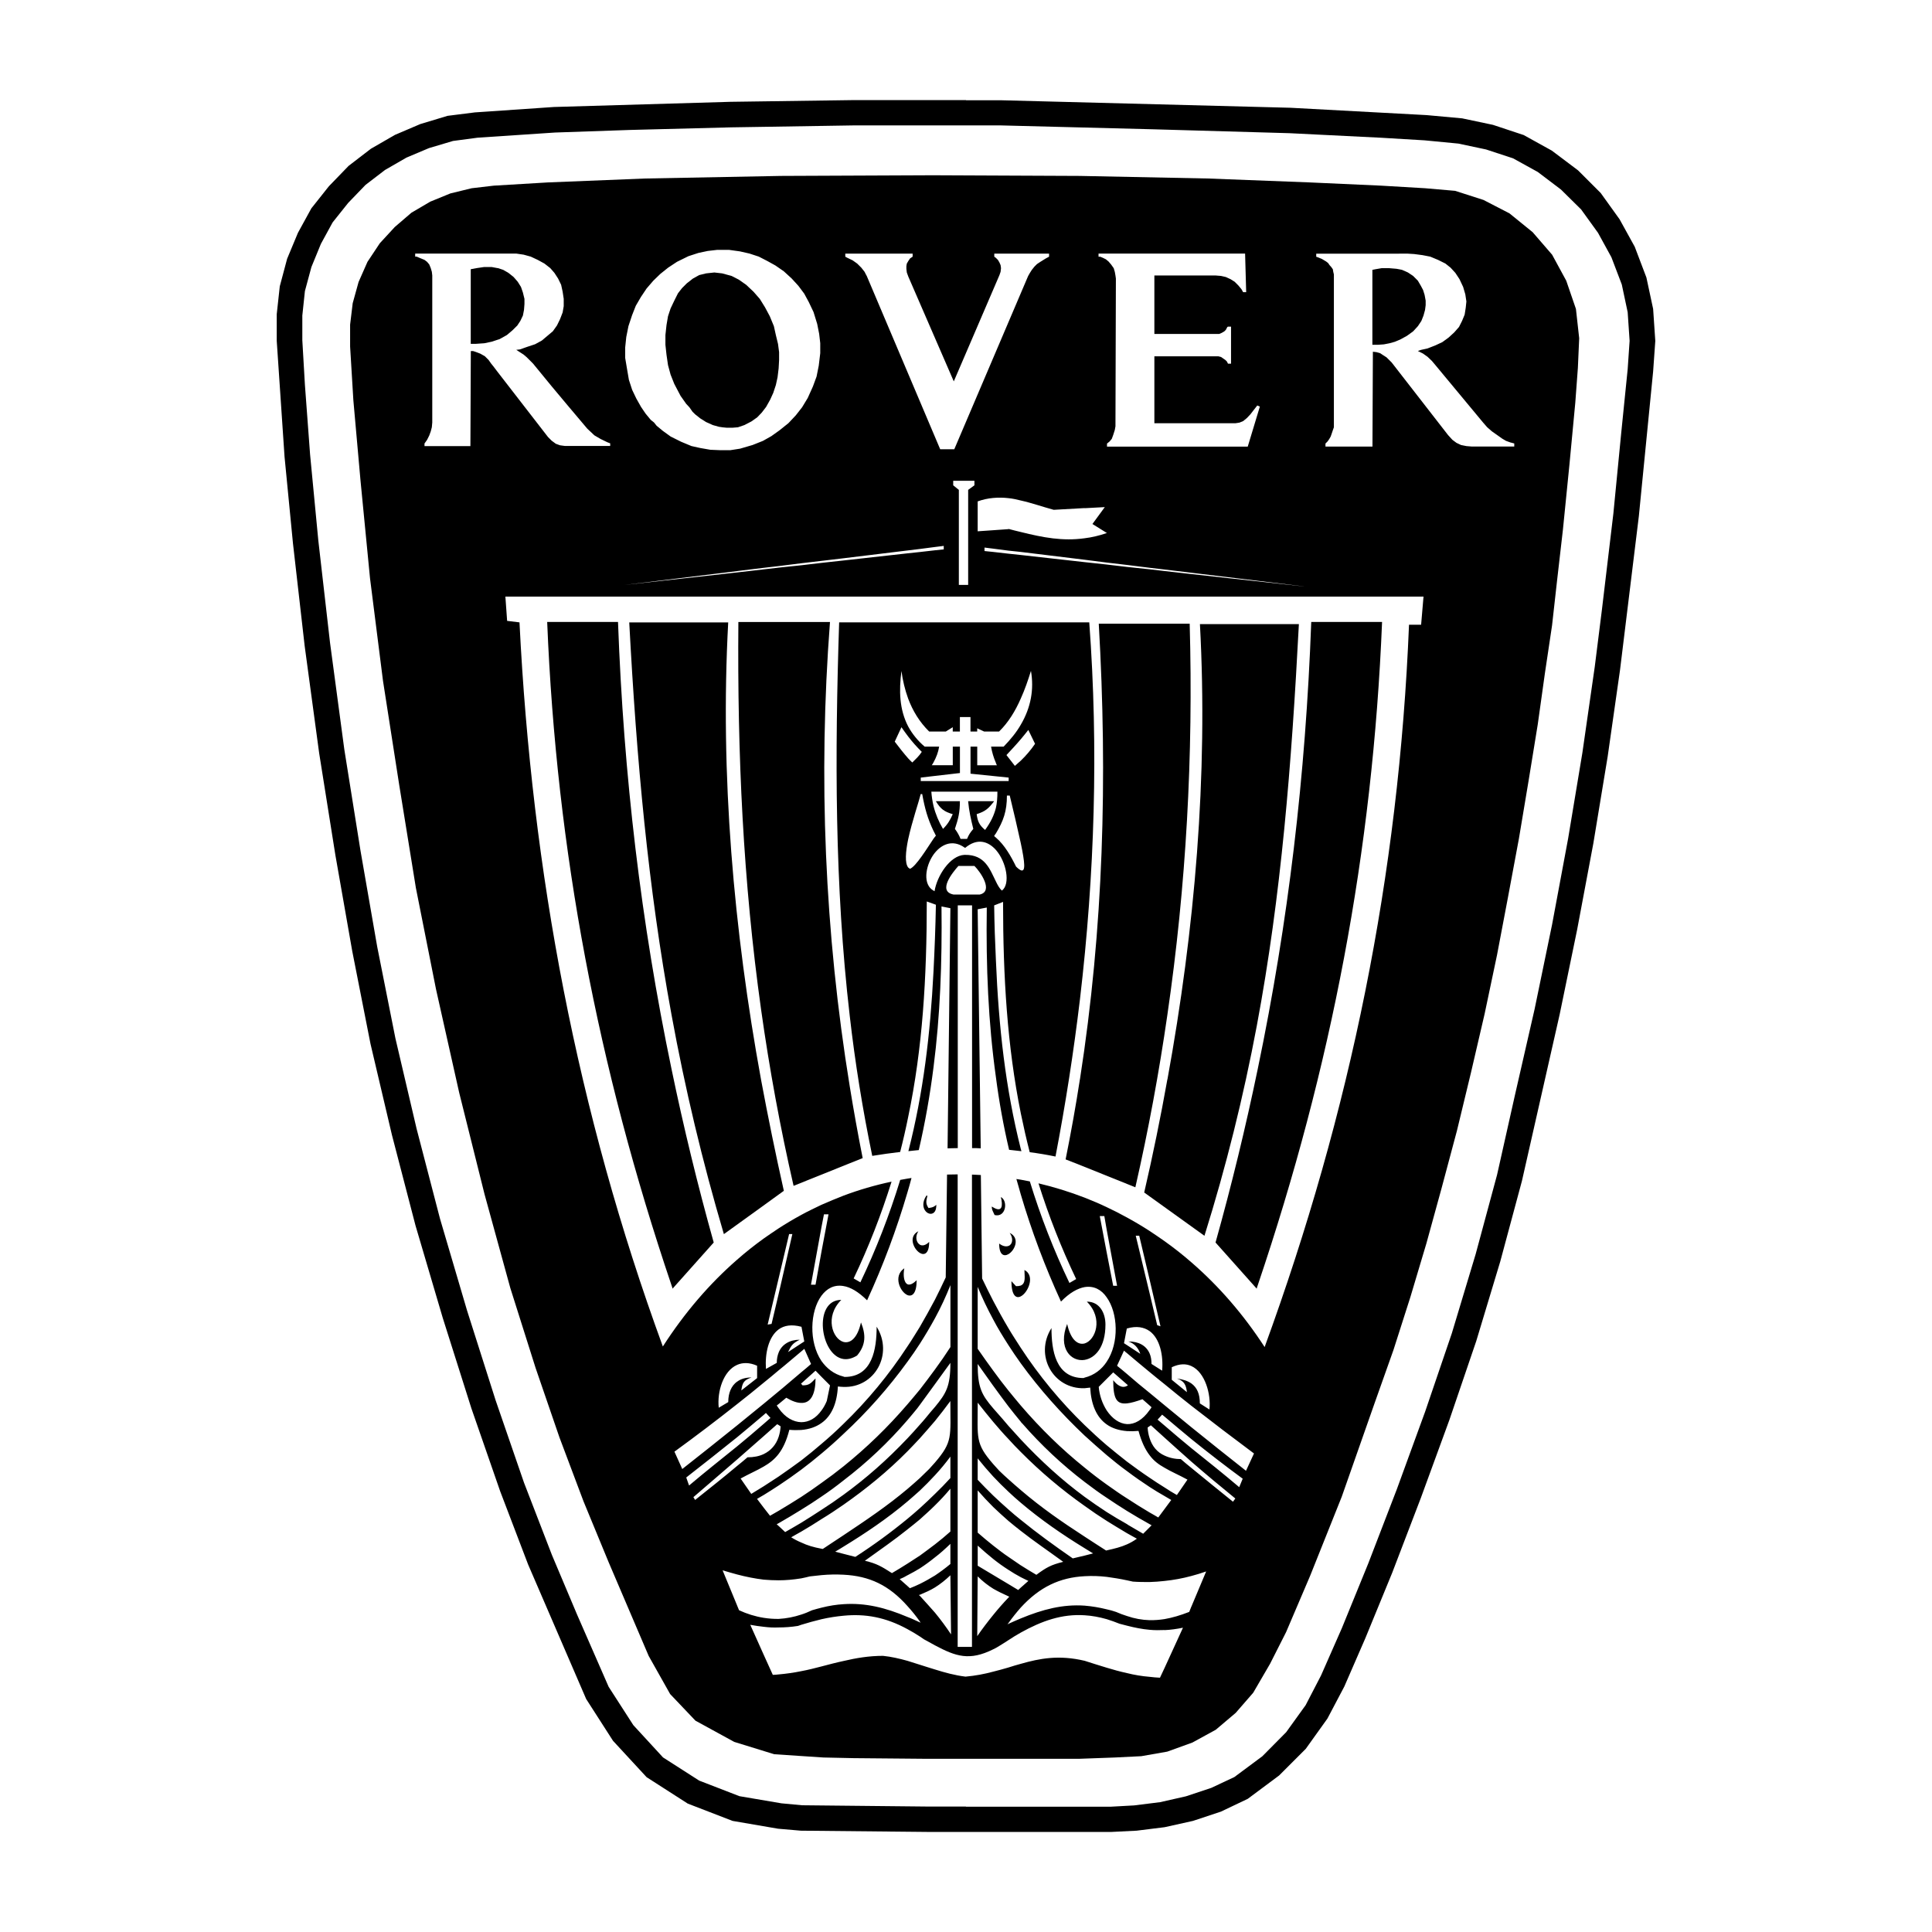 <?xml version="1.0" encoding="UTF-8"?>
<svg id="Layer_1" data-name="Layer 1" xmlns="http://www.w3.org/2000/svg" width="500" height="500" viewBox="0 0 500 500">
  <rect width="500" height="500" fill="none"/>
  <g>
    <path d="m249.99,25.9h-28.75l-32.22.45-45.67,1.34-20.46,1.4-7.06.89-7.06,2.13-6.56,2.8-6.22,3.59-5.77,4.43-5.1,5.27-4.54,5.72-3.47,6.33-2.8,6.72-1.9,7.12-.79,7.23v6.89l2.02,29.98,2.18,22.42,3.03,26.56,3.75,27.74,4.2,26.4,4.37,24.88,4.71,23.93,5.55,23.59,6.11,23.48,7.06,23.93,7.4,23.37,7.45,21.46,7.23,18.95,15.02,34.8,6.95,10.82,8.69,9.41,10.65,6.84,11.6,4.48,11.77,2.02,5.88.51,33.46.33h46.85l6.61-.33,7.23-.9,7.34-1.63,7.24-2.4,6.95-3.31,8.12-6.05,6.89-6.89,5.61-7.84,4.37-8.29,5.44-12.5,6.95-16.93,7.4-19.33,7.4-20.23,6.95-20.4,6.22-20.62,5.61-20.85,9.75-43.03,4.53-21.97,4.2-22.36,3.7-22.42,3.2-22.42,4.87-39.79,3.7-37.49.56-7.9-.56-8.29-1.74-8.12-3.02-7.96-3.93-7.12-4.87-6.78-5.88-5.88-6.78-5.1-7.28-4.03-7.96-2.64-7.96-1.68-9.19-.84-35.2-1.9-75.16-1.95h-8.85Zm0,441.64h-9.25l-33.17-.34-5.33-.5-10.87-1.85-10.42-4.03-9.36-6-7.68-8.35-6.39-9.92-8.18-18.71-6.5-15.41-7.23-18.72-7.34-21.3-7.4-23.26-7-23.76-6.05-23.25-5.49-23.43-4.71-23.7-4.31-24.77-4.2-26.28-3.7-27.63-3.03-26.45-2.13-22.25-1.34-18.04-.67-11.54v-6.39l.67-6.33,1.68-6.22,2.46-6,3.03-5.55,4.03-5.05,4.48-4.65,5.05-3.87,5.55-3.2,5.83-2.46,6.22-1.85,6.33-.84,20.06-1.34,19.45-.67,26.12-.67,32.11-.51h37.43l39.67,1.01,35.3,1.01,23.76,1.18,11.21.67,8.74.84,7.17,1.52,7,2.3,6.39,3.53,5.99,4.54,5.22,5.15,4.37,6.05,3.47,6.33,2.69,7.06,1.52,7.17.5,7.4-.5,7.34-1.68,16.59-2.02,20.74-2.97,24.94-1.85,14.74-3.2,22.25-3.7,22.25-4.15,22.25-4.53,21.91-5.05,22.08-4.65,20.74-5.55,20.56-6.16,20.46-6.89,20.23-7.34,20.12-7.4,19.22-6.84,16.76-5.38,12.22-3.98,7.68-5.05,7.01-6.16,6.22-7.24,5.38-5.99,2.81-6.56,2.18-6.67,1.51-6.72.84-6.16.34h-37.38,0Z" fill-rule="evenodd"/>
    <path d="m259.02,309.79c.55,2.19.39,4.09-1.96,2.69h0c-.11-.05-.22-.17-.39-.22,0,.62.17,1.01.39,1.46.12.24.24.48.34.73,2.97.73,3.53-3.7,1.62-4.65Z"/>
    <path d="m261.76,331.58c0,3.75,1.23,4.54,2.41,3.92h0c1.91-.95,3.81-5.37.95-6.83,0,1.62.45,3.42-.95,4.03-.4.12-.81.18-1.23.16l-1.18-1.29Z"/>
    <path d="m241.98,312.08c-.5.39-1.01.45-1.68.56-.79-1.18-.62-1.8-.28-3.2h-.28c-2.3,3.47,1.07,5.94,2.24,4.03.23-.39.34-.96.34-1.68-.1.11-.21.2-.34.28h0Z"/>
    <polygon points="134.66 83.06 135.33 81.66 135.61 80.2 135.73 78.69 135.73 77.35 135.33 75.72 134.83 74.26 133.99 72.92 132.92 71.69 131.58 70.62 130.23 69.84 128.89 69.39 128.78 69.39 127.27 69.11 125.25 69.11 123.34 69.39 121.83 69.67 121.83 88.99 123.06 88.99 125.36 88.83 127.26 88.43 128.77 87.93 129.28 87.77 131.19 86.7 132.64 85.47 133.88 84.24 134.66 83.06"/>
    <path d="m238.06,322.12h0c-.95-.56-1.29-2.13-.39-3.47-2.69,1.34-1.23,4.65.39,5.61,1.12.68,2.41.23,2.41-2.86-.95.95-1.8,1.07-2.41.73Z"/>
    <path d="m218.28,347.29c-2.8-.79-4.93-6.5-.56-10.88-7.34,0-5.49,14.41.56,15.3,1.07.16,2.24-.11,3.53-.9,2.3-2.75,2.3-5.38,1.01-8.57-.95,4.26-2.86,5.49-4.54,5.05Z"/>
    <path d="m280.71,351.93c2.69-.45,5.38-3.25,5.38-9.13,0-3.03-1.52-5.94-4.82-5.94,4.37,4.37,2.24,9.98-.56,10.82h0c-1.68.45-3.59-.79-4.53-5.04-2.47,6.27,1,9.86,4.53,9.3Z"/>
    <path d="m234.87,332.37h0c-.95-.45-1.18-2.3-.84-4.14-2.97,2.02-1.07,6.16.84,6.95,1.18.45,2.36-.4,2.36-3.87-1.01,1.01-1.8,1.29-2.36,1.07Z"/>
    <path d="m261.32,319.09c1.01,1.45.73,2.97-.33,3.36h0c-.62.22-1.46.11-2.41-.62,0,2.97,1.23,3.42,2.41,2.74,1.62-.95,3.08-4.14.33-5.49Z"/>
    <polygon points="172.88 94.49 173.55 96.96 174.51 99.37 176.13 102.45 177.59 104.52 178.43 105.42 178.82 105.98 179.21 106.54 179.88 107.21 181.23 108.28 182.74 109.23 184.48 110.01 186.1 110.46 186.89 110.57 186.89 110.58 188.01 110.69 189.64 110.69 190.98 110.58 192.61 110.02 194.46 109.07 195.97 108 197.15 106.77 198.27 105.31 199.33 103.41 200.12 101.67 200.79 99.65 201.23 97.64 201.51 95.34 201.63 93.16 201.63 91.14 201.35 89.01 200.79 86.71 200.28 84.41 199.22 81.84 197.99 79.54 196.64 77.36 195.02 75.51 193.11 73.71 191.2 72.37 189.35 71.42 186.89 70.75 184.87 70.52 182.74 70.75 180.95 71.19 179.33 72.09 177.75 73.32 176.52 74.55 175.46 75.9 174.51 77.8 173.55 79.82 172.88 81.84 172.49 84.13 172.21 86.71 172.21 89.23 172.49 91.81 172.88 94.49"/>
    <polygon points="368.4 81.67 368.8 80.21 368.96 78.98 368.96 77.8 368.68 76.29 368.29 75.05 367.73 73.99 366.94 72.64 365.71 71.41 364.36 70.51 362.85 69.84 362.06 69.68 361.39 69.56 359.48 69.4 357.58 69.4 355.95 69.68 355.17 69.84 355.17 89.23 356.62 89.23 358.14 89.12 359.59 88.84 360.99 88.45 362.06 87.99 362.07 88 362.35 87.88 364.09 86.93 365.72 85.75 366.95 84.41 367.85 83.06 368.4 81.67"/>
    <path d="m407.86,79.98l-2.52-7.34-3.65-6.72-5.04-5.83-6-4.87-6.72-3.47-7.34-2.36-7.74-.67-11.38-.67-18.55-.84-26.28-1.01-33.17-.67-38.05-.17-39.34.17-35.14.67-25.1,1.01-14.07.84-5.72.67-5.49,1.34-5.21,2.13-4.87,2.86-4.31,3.7-3.87,4.2-3.2,4.82-2.3,5.21-1.52,5.49-.67,5.55v5.66l.84,13.9,1.85,20.79,2.46,25.27,3.36,26.56,4.2,26.96,4.31,26.62,5.21,26.23,6,26.78,6.56,26.28,6.67,24.27,6.56,20.74,6.16,17.93,6.22,16.53,6.5,15.75,10.37,24.27,5.55,9.86,6.55,6.89,10.03,5.49,10.37,3.2,12.72.84,7.85.17,17.93.16h0s40.57,0,40.57,0l9.08-.33,6.84-.34,6.72-1.18,6.5-2.35,6.05-3.31,5.16-4.37,4.53-5.21,4.37-7.51,4.14-8.18,6.22-14.57,8.18-20.46,8.52-24.27,4.87-13.73,4.37-13.67,4.15-13.9,3.87-14.07,4.03-15.08,3.64-15.07,3.53-15.19,3.2-15.19,2.86-15.07,2.81-15.07,2.52-15.08,2.36-14.51,1.85-13.23,1.85-12.38,1.29-11.54,1.52-13.23,1.68-16.76,1.52-16.08.67-9.02.34-7.68-.84-7.57Zm-123.57-14.35h37.94l.28,9.98h-.79l-.45-.79-.79-.95-.95-.95-1.07-.67-1.23-.56-1.23-.28-1.34-.11h-15.91v15.13h16.76l.67-.28.67-.39.39-.39.39-.73.17-.11h.79v9.59h-.79l-.28-.56-.39-.39-.56-.39-.56-.39-.67-.17h-16.59v17.32h20.96l1.07-.17.95-.39.96-.79.9-.95.95-1.23.84-1.07.67.28-3.14,10.37h-36.42v-.79h0s.68-.56.68-.56l.56-.67.39-1.07.39-1.23.17-.95v-.79l.11-37.43-.11-.79-.17-.95-.28-.95-.67-.95-.68-.79-.67-.56-.79-.39-.67-.28h-.45v-.79Zm53.18,86.14l-29.14-3.2-6.96-.79-3.87-.45-5.83-.61-5.27-.62-5.71-.62-16.53-1.85-3.2-.34-3.93-.45-2.24-.23v-.9l2.24.28,3.93.51,3.2.34,16.53,2.02,5.71.73,5.27.62,5.83.73,3.87.45,6.96.84h0s29.14,3.53,29.14,3.53Zm-56.76-20.25l5.21-.28-3.2,4.37,3.69,2.3h0l.11.05h-.11c-1.96.67-3.87,1.12-5.71,1.34-5.66.79-10.7-.17-16.53-1.62-1.01-.23-2.07-.51-3.14-.79l-.05.05-3.93.28-4.03.28v-7.74c1.3-.47,2.66-.77,4.03-.89,1.31-.12,2.62-.1,3.93.05,1.07.11,2.12.33,3.2.61,2.8.62,5.61,1.62,8.52,2.41l8.02-.45Zm-61.94-65.88h17.42v.79l-.67.45-.45.67-.39.67-.11.67v.67l.11.95.39,1.07,11.77,27.12,11.82-27.51.29-.84.11-.95-.11-.79-.29-.67-.39-.67-.56-.56-.39-.28v-.79h14.18v.79l-.84.45-1.45.9-.84.56-.67.67-.67.84-.5.79-.45.79-19.11,44.83h-3.65l-19-44.83-.28-.51-.28-.56-.84-1.07-1.07-1.07-1.18-.84-1.4-.67-.51-.28v-.79Zm27.92,59.96v-1.18h5.49v1.18l-1.62,1.18v24.6h-2.41v-24.6l-1.46-1.18Zm-84.89-35.7l.28-2.69.56-2.8.95-2.86.95-2.41,1.34-2.3,1.46-2.18,1.74-2.02,1.8-1.74,2.02-1.62,2.3-1.52,2.97-1.46,2.58-.84,2.41-.51,2.41-.28h1.34s1.79,0,1.79,0l2.8.39,2.46.56,2.41.79,2.18,1.12,2.13,1.18,2.18,1.51,2.02,1.85,1.74,1.9,1.51,2.02,1.18,2.18,1.23,2.58.95,3.08.51,2.58.28,2.41v2.58l-.39,3.25-.56,2.8-.95,2.58-1.34,2.97-1.46,2.41-1.62,2.07-1.9,2.02-2.3,1.85-2.13,1.52-2.18,1.23-2.69,1.07-3.25.95-2.52.39h-2.58l-2.58-.11-2.58-.45-2.3-.51-2.69-1.12-2.69-1.34-2.02-1.46-1.62-1.34-.67-.84-.84-.67-1.34-1.62-1.18-1.74-1.23-2.18-1.07-2.24-.84-2.58-.51-2.97-.45-2.69v-2.75Zm28.98,57.89l6.89-.84,3.87-.45,5.83-.73,5.27-.62,5.66-.67,16.58-2.02,3.2-.39,3.92-.51,2.24-.28v.9l-2.24.23-3.92.45-3.2.34-16.58,1.85-5.66.62-5.27.62-5.83.61-3.87.45-6.89.79-29.2,3.25,29.2-3.59Zm-63.22-53.13l-.45-.56-.67-.95-.95-.95-1.18-.67-1.34-.51-.56-.17h-.56l-.11,24.6h-11.88v-.67l.67-.95.56-1.12.39-1.07.28-1.07.11-1.23v-38.05l-.11-.95-.28-.95-.39-.95-.56-.67-.67-.51-.95-.39-1.07-.45h-.39v-.79h21.36s4.81,0,4.81,0l1.9.28,1.85.51,1.79.84,1.74.95,1.51,1.18,1.07,1.23.95,1.46.79,1.62.39,1.79.28,1.85v1.9l-.28,1.62-.67,1.74-.79,1.62-1.07,1.51-1.4,1.18-1.46,1.23-1.74.95-2.02.67-1.9.67-.95.11,1.9,1.23.79.67.84.84.79.79,4.87,5.94,4.31,5.15,4.87,5.77,1.85,1.74,1.62.95,1.74.84.73.28v.67h-11.77l-1.23-.17-1.07-.39-1.07-.79-.95-.95-13.06-16.87-1.23-1.62Zm46.97,281.04c5.5-4,10.92-8.11,16.25-12.33,2.3-1.79,4.59-3.65,6.89-5.55,1.29-1.07,2.58-2.07,3.87-3.2,1.96-1.57,3.87-3.25,5.83-4.87h0c.23-.22.51-.44.79-.67l1.74,3.92c-.84.73-1.68,1.46-2.52,2.13-3.2,2.75-6.43,5.46-9.69,8.12-2.3,1.86-4.59,3.75-6.89,5.61-4.72,3.8-9.47,7.58-14.23,11.32l-2.02-4.48Zm16.25-18.15h-.01c-1.52,1.11-2.3,2.96-2.3,5.31l-2.46,1.46c-.45-4.21,1.18-9.53,4.77-11.1,1.4-.61,3.14-.67,5.16.23v3.2l-4.09,3.2c.28-2.02.67-2.69,2.64-3.36-1.57,0-2.8.39-3.7,1.07Zm10.76-13.52c1.4-1.01,3.3-1.34,5.83-.67h0s.05,0,.05,0l.73,3.81-.79.51-3.42,2.24c.84-1.74,1.23-2.3,3.03-3.2-2.64,0-4.59,1.23-5.43,3.25-.35.87-.52,1.81-.51,2.74l-2.8,1.57c-.28-3.92.62-8.29,3.31-10.25Zm-2.87-1.23l2.86-12.05h0s2.69-11.37,2.69-11.37h.84l-3.53,15.41-1.85,7.84-1.01.17Zm14.57-28.53h1.18l-1.79,9.47-1.57,8.74h-1.18l2.74-15.02h0s.62-3.19.62-3.19Zm1.57,44.27l-.84,4.03c-.39.95-.84,1.74-1.34,2.41-1.46,2.07-3.3,3.08-5.27,3.08-2.02-.05-4.15-1.18-5.83-3.59-.18-.24-.35-.48-.51-.73l.51-.39,1.96-1.62c1.51.9,2.8,1.34,3.87,1.34,2.58.11,3.7-2.46,3.7-6.33-1.23,1.23-1.57,1.79-3.36,1.79l-.34-.39-.11-.05.11-.05,3.7-3.31,1.57,1.62h0s2.18,2.19,2.18,2.19Zm-37.21,23.83c4.43-3.47,8.8-6.89,13.17-10.42,2.3-1.91,4.6-3.81,6.89-5.78h0c.17-.16.39-.33.56-.5l1.18,1.29c-.56.5-1.18,1.01-1.74,1.52-2.3,2.02-4.59,3.92-6.89,5.83-4.15,3.36-8.35,6.67-12.44,10.14l-.73-2.07Zm2.3,5.82l-.45-.73c3.79-3.24,7.56-6.49,11.32-9.75l6.89-6.05c1.18-1.07,2.36-2.07,3.47-3.08l.39.22h0l.5.34c-.05.91-.22,1.82-.5,2.69-.67,2.07-2.02,3.59-3.87,4.48-1.18.56-2.58.84-4.2.84-.9.79-1.8,1.52-2.69,2.24-3.59,3.03-7.23,5.89-10.87,8.8Zm10.86,27.3h0s-3.75-9.09-3.75-9.09c1.29.39,2.52.73,3.75,1.07,2.36.62,4.65,1.07,6.89,1.34,1.29.11,2.58.17,3.87.17,1.85,0,3.75-.17,5.83-.5.73-.17,1.46-.29,2.24-.51,1.07-.11,2.07-.23,3.03-.33,1.88-.17,3.78-.21,5.66-.11,6.72.34,11.76,2.69,16.58,8.13,1.07,1.18,2.13,2.46,3.2,3.98.05.11.11.23.23.29-.11,0-.17-.06-.23-.06-1.12-.5-2.13-1.01-3.2-1.4-5.71-2.41-10.87-3.7-16.58-3.31-1.79.11-3.64.39-5.66.9-.79.17-1.62.45-2.46.67-.95.45-1.9.84-2.8,1.12-1.88.63-3.85,1.01-5.83,1.12-1.3.02-2.59-.08-3.87-.28-2.21-.35-4.36-1.02-6.39-1.96l-.51-1.23Zm55.2-38.52v5.55c-1.34,1.46-2.64,2.81-3.98,4.09-1.29,1.29-2.64,2.52-3.92,3.7-1.07.96-2.13,1.86-3.2,2.75-4.3,3.54-8.82,6.84-13.5,9.86l-3.08-.79-2.13-.56c.73-.45,1.46-.84,2.13-1.29,5.77-3.53,11.43-7.34,16.58-11.71,1.07-.9,2.13-1.86,3.2-2.81,1.35-1.28,2.66-2.61,3.92-3.98h0c1.41-1.52,2.74-3.13,3.98-4.81Zm-11.1,18.83c1.07-.84,2.13-1.68,3.2-2.58,1.29-1.18,2.63-2.35,3.92-3.64h0c1.4-1.37,2.72-2.8,3.98-4.31v11.09c-1.29,1.15-2.61,2.26-3.98,3.31-1.29,1.01-2.64,1.96-3.92,2.92-1.07.67-2.13,1.4-3.2,2.07-1.29.84-2.64,1.63-4.03,2.46-2.64-1.68-3.87-2.46-7-3.2,3.98-2.86,7.62-5.38,11.04-8.12Zm0,11.88c1.12-.56,2.18-1.18,3.2-1.79,1.36-.88,2.66-1.84,3.92-2.86h0c1.34-1.01,2.64-2.19,3.98-3.48v5.21c-1.34,1.12-2.64,2.07-3.98,2.97-1.29.79-2.58,1.52-3.92,2.18-.84.39-1.68.79-2.58,1.12l-.62-.56-2.02-1.79c.73-.29,1.4-.62,2.02-1.01Zm3.2,5.05c1.46-.62,2.74-1.18,3.92-1.91,1.43-.9,2.76-1.96,3.98-3.14l.17,15.3c-1.29-1.94-2.67-3.81-4.15-5.61-1.29-1.45-2.58-2.92-3.92-4.37-.1-.04-.18-.12-.23-.23.05,0,.11-.05.23-.05Zm3.92-34.24c-.45.51-.95,1.07-1.51,1.68-.84.84-1.62,1.57-2.41,2.35-1.07.96-2.13,1.91-3.2,2.81-5.32,4.48-10.76,8.12-16.58,12-1.74,1.18-3.53,2.3-5.33,3.53-.11,0-.23,0-.34-.05-2.07-.39-3.64-.84-5.27-1.62-.9-.37-1.76-.82-2.58-1.34.9-.5,1.74-1.01,2.58-1.46,1.79-1.04,3.54-2.12,5.27-3.25,1.93-1.17,3.81-2.41,5.66-3.7,6-4.2,11.48-8.68,16.58-13.84,1.07-1.12,2.13-2.18,3.2-3.36,1.29-1.46,2.63-2.97,3.92-4.49h0c1.37-1.69,2.7-3.41,3.98-5.16,0,9.3.67,10.48-3.98,15.91Zm3.98-25.77c0,6.11-1.12,7.9-3.98,11.38-.73.84-1.51,1.74-2.41,2.86-.5.62-1.01,1.18-1.51,1.74-1.07,1.23-2.13,2.4-3.2,3.53-5.32,5.61-10.65,10.31-16.58,14.63-1.85,1.35-3.73,2.64-5.66,3.87-1.68,1.12-3.48,2.24-5.27,3.36-1.34.79-2.75,1.62-4.15,2.41l-1.68-1.57-.51-.45c.17-.11.34-.17.51-.28,1.96-1.12,3.91-2.29,5.83-3.48,1.79-1.09,3.54-2.23,5.27-3.42,1.94-1.3,3.83-2.69,5.66-4.15,6.06-4.62,11.62-9.86,16.58-15.64.84-.95,1.68-2.02,2.52-3.02l.67-.9,3.92-5.38h0s3.98-5.49,3.98-5.49Zm0-4.09c-1.27,1.96-2.59,3.89-3.98,5.77-1.29,1.79-2.64,3.53-3.92,5.21-1.07,1.29-2.13,2.58-3.2,3.81-5.1,5.94-10.53,11.21-16.58,16.08-1.84,1.48-3.73,2.9-5.66,4.26-1.72,1.26-3.48,2.47-5.27,3.64-1.9,1.23-3.87,2.41-5.83,3.59-.73.45-1.51.84-2.24,1.29l-1.62-2.07-1.74-2.3c.56-.34,1.18-.67,1.74-1.01,1.3-.8,2.59-1.62,3.87-2.46,1.98-1.31,3.93-2.67,5.83-4.09,1.8-1.35,3.55-2.75,5.27-4.2,1.94-1.62,3.83-3.3,5.66-5.05,6.13-5.68,11.68-11.95,16.58-18.71,1.12-1.52,2.18-3.08,3.2-4.65,1.38-2.16,2.69-4.37,3.92-6.62h0c1.5-2.76,2.82-5.61,3.98-8.53v16.03Zm55.42,83.04l-1.18,2.52c-.9-.04-1.8-.12-2.69-.23-1.96-.16-3.91-.48-5.83-.96-1.78-.39-3.53-.86-5.27-1.4-1.79-.56-3.7-1.12-5.71-1.79-6.67-1.57-11.6-.62-16.53.79-1.07.28-2.12.61-3.2.95-1.3.39-2.61.74-3.93,1.07-2.24.61-4.59,1.06-7.17,1.29-2.75-.33-5.38-1.06-7.9-1.85-1.34-.39-2.64-.84-3.92-1.23l-3.2-1.01c-2.02-.56-4.15-1.07-6.33-1.29-3.59,0-6.95.56-10.25,1.34-1.85.39-3.75.9-5.66,1.4-1.74.45-3.47.9-5.27,1.23-1.9.39-3.87.67-5.83.84-.51.05-1.01.11-1.51.11l-2.36-5.21-3.47-7.74c1.23.23,2.36.39,3.47.51,1.34.17,2.58.23,3.87.17,1.57,0,3.2-.11,4.99-.39.28-.11.56-.17.84-.29,1.74-.54,3.5-1.02,5.27-1.45,1.96-.45,3.87-.73,5.66-.9,5.71-.56,10.93.39,16.58,3.47,1.07.56,2.07,1.18,3.2,1.9.34.23.73.5,1.07.73,1.01.56,1.96,1.07,2.86,1.57,5.38,2.86,8.91,4.09,15.07,1.01.5-.23,1.01-.51,1.52-.84.84-.5,1.62-1.01,2.41-1.52,1.07-.73,2.12-1.34,3.2-1.96,5.43-3.02,10.65-4.87,16.53-4.48,1.85.11,3.75.45,5.71,1.01,1.07.33,2.18.73,3.31,1.18.67.17,1.29.34,1.96.51,1.96.5,3.93.9,5.83,1.06,1.29.12,2.51.12,3.86.06v.02c1.52-.06,3.14-.29,4.77-.62l-4.77,10.42Zm1.74-43.48l-1.74,2.35-1.62,2.18c-.79-.45-1.52-.9-2.24-1.29-1.97-1.17-3.92-2.38-5.83-3.64-1.79-1.12-3.53-2.36-5.27-3.59-1.95-1.39-3.86-2.85-5.71-4.37-6-4.82-11.43-10.14-16.53-16.08-1.07-1.23-2.12-2.58-3.2-3.87-1.35-1.68-2.66-3.4-3.93-5.15-1.34-1.85-2.69-3.7-4.03-5.66v-16.03c1.19,2.89,2.54,5.71,4.03,8.46,1.18,2.24,2.52,4.43,3.93,6.62,1.01,1.57,2.07,3.14,3.2,4.71,4.83,6.66,10.48,13,16.53,18.71,1.88,1.72,3.78,3.39,5.71,5.05,1.74,1.45,3.47,2.86,5.27,4.15,1.91,1.45,3.87,2.8,5.83,4.09,1.29.84,2.58,1.62,3.87,2.35h0c.56.35,1.12.68,1.74,1.02Zm-46.06-29.53c1.29,1.79,2.58,3.53,3.93,5.32,1.05,1.34,2.11,2.67,3.2,3.98.1.18.23.33.39.45,4.86,5.57,10.26,10.64,16.14,15.13,1.85,1.4,3.75,2.81,5.71,4.09,1.74,1.18,3.47,2.3,5.27,3.42,1.91,1.17,3.81,2.29,5.83,3.41h0c.17.11.34.17.5.29l-.5.5-1.68,1.68-3.93-2.3c-.05-.06-.17-.11-.23-.17-1.78-1-3.54-2.04-5.27-3.14-1.94-1.26-3.84-2.57-5.71-3.93-6-4.43-11.32-9.3-16.53-14.85l-3.2-3.53c-.51-.62-1.01-1.18-1.52-1.79-.95-1.07-1.74-1.96-2.41-2.74-2.97-3.47-4.03-5.33-4.03-11.49,1.34,1.91,2.69,3.81,4.03,5.66Zm-4.03,4.35c1.34,1.74,2.69,3.36,4.03,4.99,1.29,1.51,2.58,3.02,3.93,4.42,1.07,1.18,2.12,2.3,3.2,3.36,5.09,5.13,10.62,9.8,16.53,13.96,1.86,1.35,3.77,2.64,5.71,3.87,1.74,1.07,3.47,2.14,5.27,3.2h0c.84.45,1.68.96,2.52,1.4-.84.61-1.68,1.07-2.52,1.45-1.62.73-3.25,1.12-5.27,1.57-.05,0-.11.05-.16.05-1.91-1.23-3.75-2.4-5.55-3.59-5.88-3.81-11.21-7.5-16.53-12.05-1.07-.89-2.12-1.85-3.2-2.8-.79-.73-1.63-1.45-2.41-2.24-.51-.56-1.02-1.12-1.52-1.68-4.71-5.43-4.03-6.61-4.03-15.91Zm11.15,42.1h0s-3.2-2.19-3.2-2.19c-1.34-.9-2.64-1.91-3.93-2.92-1.34-1.07-2.69-2.18-4.03-3.36v-10.93c1.29,1.49,2.64,2.93,4.03,4.31,1.29,1.23,2.59,2.42,3.93,3.59,1.07.9,2.13,1.74,3.2,2.58,3.42,2.69,7.06,5.15,10.98,8.01-3.2.79-4.37,1.46-6.95,3.36-1.4-.83-2.74-1.62-4.03-2.46Zm1.96,4.03l-1.96,1.73h0l-.67.62-2.52-1.52-3.93-2.35-4.03-2.41v-5.21c1.3,1.2,2.65,2.36,4.03,3.47,1.26,1.01,2.57,1.94,3.93,2.81,1.04.68,2.1,1.32,3.2,1.9.62.34,1.29.62,1.96.96Zm-1.96-15.8c-1.07-.84-2.13-1.74-3.2-2.69-1.34-1.18-2.64-2.36-3.93-3.59-1.34-1.29-2.69-2.69-4.03-4.09v-5.55c1.29,1.62,2.63,3.19,4.03,4.71,1.27,1.35,2.58,2.66,3.93,3.92,1.04.98,2.1,1.94,3.2,2.86,5.15,4.37,10.76,8.24,16.53,11.77l2.18,1.34-2.18.56h0s-3.08.73-3.08.73c-4.76-3.3-9.19-6.5-13.45-9.97Zm-11.16,14.62c1.22,1.22,2.57,2.3,4.03,3.2,1.17.67,2.41,1.28,3.93,1.96.05.06.16.06.23.11-.06.05-.17.17-.23.23-1.37,1.44-2.68,2.93-3.93,4.48-1.45,1.78-2.83,3.6-4.14,5.49l.11-15.47Zm55.31,7.8l-.56,1.4c-2.3.9-4.43,1.52-6.39,1.86-1.28.2-2.57.3-3.87.28-1.98-.06-3.95-.42-5.83-1.07-.97-.3-1.93-.66-2.86-1.07-.79-.27-1.59-.5-2.41-.67-1.88-.47-3.79-.79-5.71-.95-5.66-.39-10.81.95-16.53,3.31-1.07.45-2.12.9-3.2,1.4-.06.05-.17.11-.23.11.05-.11.16-.17.23-.29,1.07-1.51,2.12-2.8,3.2-4.03,4.93-5.38,10.14-7.78,16.53-8.12,1.9-.11,3.82-.05,5.71.17,1.68.23,3.42.5,5.27.9l1.52.33c1.45.11,2.86.11,4.31.11,1.29-.04,2.58-.13,3.87-.28,2.35-.24,4.67-.67,6.96-1.29h0c1.29-.33,2.52-.73,3.81-1.17l-3.81,9.07Zm10.76-27.12c-3.59-2.92-7.17-5.77-10.76-8.74-.93-.75-1.85-1.51-2.75-2.3-1.45.02-2.89-.29-4.2-.9-1.9-.84-3.2-2.4-3.87-4.53-.29-.89-.46-1.81-.5-2.74l.5-.34.34-.23,3.53,3.2c2.3,2.07,4.59,4.14,6.95,6.22,3.74,3.24,7.53,6.41,11.37,9.53l-.61.84Zm-27.4-25.45c1.07-.11,2.36-.5,3.98-1.07l1.85,1.62h0s.5.45.5.45c-.16.29-.33.51-.5.73-1.85,2.64-3.92,3.7-5.83,3.64-2.02-.11-3.87-1.45-5.27-3.53-1.17-1.84-1.88-3.94-2.07-6.11l2.07-2.07,1.68-1.68,3.59,3.14.23.23c-.09.02-.16.05-.23.11-1.34.79-2.69-.29-3.59-1.46,0,4.87.9,6.28,3.59,6Zm29.02,21.69c-4.09-3.47-8.24-6.78-12.38-10.09h0c-2.36-1.95-4.65-3.85-6.96-5.87-.61-.51-1.17-1.02-1.79-1.52l1.18-1.29c.23.17.39.34.61.5,2.31,1.96,4.62,3.9,6.96,5.83,4.35,3.52,8.77,6.94,13.28,10.25l-.9,2.18Zm1.74-4.25c-4.73-3.72-9.44-7.48-14.12-11.26h0c-2.3-1.9-4.65-3.81-6.96-5.71-1.29-1.07-2.58-2.13-3.87-3.2-1.98-1.58-3.92-3.2-5.83-4.87-.84-.73-1.68-1.4-2.58-2.13l1.8-3.92c.23.23.51.45.79.67,1.9,1.62,3.86,3.24,5.83,4.87,1.29,1.06,2.58,2.12,3.87,3.14,2.3,1.9,4.62,3.77,6.96,5.61,5.35,4.17,10.75,8.28,16.19,12.33l-2.07,4.48Zm-33.35-47.87h-1.01l-1.68-8.63-1.79-9.41h1.18l.61,3.53h0l2.69,14.51Zm11.22,10.48l-.84-.29-1.96-8.24-3.59-14.91h.9l2.69,11.38h0s2.81,12.05,2.81,12.05Zm-2.81,1.24h0c2.69,1.96,3.59,6.33,3.25,10.25l-2.75-1.74c0-1.06-.16-1.96-.5-2.74-.9-2.02-2.8-3.08-5.49-3.08,1.57.51,2.58,1.68,3.08,3.2l-3.42-2.24-.79-.51.73-3.81h.05c2.46-.73,4.43-.33,5.83.67Zm15.47,20.29l-2.46-1.57c0-2.46-.73-4.09-2.18-5.15-.96-.67-2.18-1.07-3.75-1.29,1.9.67,2.35,1.62,2.58,3.53l-3.92-3.2v-3.25c2.02-.95,3.7-.95,5.1-.29h0c3.53,1.62,5.09,7.28,4.65,11.21Zm54.87-203.09h-3.2c-2.63,64.78-15.13,126.03-37.37,186.95v-.02c-5.49-8.46-11.88-15.8-18.94-21.91-2.24-1.96-4.6-3.81-6.96-5.49-1.29-.9-2.58-1.8-3.87-2.64-1.9-1.23-3.86-2.4-5.83-3.47-1.73-.95-3.47-1.85-5.27-2.69-1.85-.89-3.75-1.68-5.71-2.46-3.93-1.52-7.9-2.74-11.94-3.7,2.66,8.48,5.92,16.75,9.75,24.77l-1.74,1.01c-4.07-8.49-7.49-17.28-10.25-26.28-.79-.17-1.57-.28-2.36-.45-.33-.05-.73-.11-1.12-.17.39,1.29.73,2.58,1.12,3.93,2.8,9.51,6.29,18.79,10.42,27.79,2.24-2.3,4.31-3.42,6.11-3.75,2.41-.39,4.37.67,5.71,2.64,2.92,4.03,3.31,11.77,0,16.7-1.29,1.96-3.2,3.47-5.71,4.09-.12.05-.17.05-.28.11-7.24,0-8.29-7.23-8.29-12.94-4.49,7.06.45,15.86,8.57,15.57.5-.05.95-.11,1.45-.16.23,4.37,1.63,7.67,4.26,9.52,1.4,1.01,3.2,1.57,5.27,1.74.99.06,1.98.04,2.97-.05.79,2.86,1.74,4.82,2.86,6.28,1.07,1.46,2.36,2.41,3.87,3.25,1.68,1.01,3.7,1.85,5.94,3.08l-2.74,3.98c-1.12-.62-2.19-1.29-3.2-1.96-1.35-.83-2.64-1.68-3.87-2.52-2.02-1.34-3.92-2.74-5.83-4.15-1.78-1.39-3.53-2.81-5.27-4.26-1.96-1.68-3.86-3.42-5.71-5.21-6.24-6.04-11.78-12.74-16.53-20.01-1.07-1.68-2.19-3.36-3.2-5.09-1.38-2.32-2.68-4.67-3.93-7.06-1-1.9-1.9-3.81-2.86-5.77l-.33-26.78c-.73-.06-1.51-.06-2.3-.11v122.22h-3.7v-122.28c-.9,0-1.85.05-2.75.05l-.34,26.62c-.9,1.96-1.85,3.86-2.8,5.77-1.26,2.38-2.57,4.73-3.92,7.06-1.07,1.68-2.08,3.42-3.2,5.04-4.76,7.29-10.32,14.02-16.58,20.06-1.82,1.79-3.71,3.51-5.66,5.15-1.72,1.48-3.47,2.92-5.27,4.31-1.92,1.41-3.86,2.8-5.83,4.15-1.29.83-2.58,1.68-3.87,2.52-1.07.67-2.13,1.29-3.2,1.96l-2.75-3.98c2.24-1.23,4.21-2.07,5.94-3.08,1.46-.84,2.75-1.8,3.87-3.25,1.12-1.46,2.07-3.42,2.8-6.28,1.01.1,2.02.11,3.03.05,2.13-.17,3.87-.79,5.27-1.79,2.64-1.85,4.03-5.1,4.26-9.47.51.05.96.11,1.4.11,8.12.33,13.06-8.46,8.63-15.58,0,5.72-1.07,13-8.29,13-.11-.05-.23-.05-.34-.11-2.46-.62-4.31-2.13-5.66-4.03-3.3-4.93-2.97-12.83,0-16.87,1.4-1.9,3.3-2.91,5.66-2.52,1.85.28,3.87,1.46,6.16,3.7,4.15-9.02,7.63-18.33,10.42-27.85.38-1.26.74-2.53,1.07-3.81l-1.07.17-1.85.33c-2.78,9.08-6.22,17.94-10.31,26.51l-1.74-1.01c3.87-8.11,7.14-16.48,9.81-25.05-4.25.9-8.43,2.11-12.5,3.65-1.9.74-3.79,1.53-5.66,2.35-1.74.84-3.53,1.68-5.27,2.64-1.98,1.08-3.93,2.24-5.83,3.47-1.3.86-2.59,1.74-3.87,2.64-2.38,1.72-4.69,3.55-6.89,5.49-7.06,6.16-13.51,13.62-19.17,22.42-22.19-60.63-33.9-122.84-37.1-187.4l-3.2-.39-.45-6.28h237.61l-.62,7.28Zm24.04-46.12h-11.04l-1.34-.11-1.4-.28-1.18-.56-1.06-.79-1.12-1.23-12.67-16.31-1.91-2.46-.67-.67-.67-.67-.79-.5-.84-.56-.95-.28-.95-.11-.11,24.55h-12.16v-.79l.56-.56.39-.56.39-.67.28-.79.28-.84.28-.79v-39.55l-.16-.67-.11-.67-.39-.56-.45-.5-.39-.56-.5-.39-1.12-.67-.95-.39-.5-.17v-.79h21.47l-.03-.02h2.12l1.79.11,2.13.28,2.02.39,2.02.84,1.91.95,1.34,1.07,1.23,1.34,1.07,1.62.95,2.02.56,1.91.28,1.85-.17,1.62-.28,1.79-.67,1.62-.79,1.57-1.23,1.4-1.46,1.34-1.62,1.18-1.79.84-2.02.79-1.74.39-.79.28,1.34.67,1.18.84,1.12,1.07.9,1.07,12.33,14.85,1.07,1.23,1.23,1.07,1.35.95,1.34.95.96.56,1.07.39,1.06.28v.79Z"/>
    <path d="m174.06,333.5l10.65-11.94c-4.16-14.85-7.8-29.84-10.93-44.94h0c-7.9-37.94-12.38-75.82-13.84-115.66h-18.33c2.41,59.29,13.11,115.27,32.17,171.65.11.34.23.62.28.9Z"/>
    <path d="m325.23,333.5l-10.65-11.94c4.16-14.85,7.8-29.84,10.93-44.94h0c7.9-37.94,12.38-75.82,13.84-115.66h18.33c-2.41,59.29-13.11,115.27-32.17,171.65-.11.34-.23.62-.28.9Z"/>
    <path d="m205.39,306.89l14.51-5.83,3.36-1.34c-1.23-6.2-2.35-12.42-3.36-18.66-6.46-39.69-8.17-80-5.1-120.09h-23.71c-.28,34.41,1.23,67.19,5.88,100.31,2.15,15.32,4.95,30.54,8.41,45.62Z"/>
    <path d="m187.34,319.39l9.64-6.95,5.88-4.26c-2.14-9.51-4.09-19.06-5.88-28.64h0c-7.12-38.95-10.65-79.02-8.52-118.46h-25.61c1.9,35.81,4.87,68.48,10.93,101.49,3.5,19.17,8.03,38.13,13.56,56.82Z"/>
    <path d="m225.73,299.14c2.41-.39,4.82-.73,7.23-1.01.77-2.99,1.46-6,2.07-9.02,3.75-17.88,4.82-36.04,4.82-55.81l1.74.62.62.23c-.11,5.94-.34,11.72-.62,17.26-.84,16.36-2.63,31.38-6.5,46.51.89-.12,1.79-.17,2.69-.28,1.64-7.07,2.9-14.21,3.81-21.41,1.73-13.39,2.24-27.07,2.07-41.64l2.3.45-.73,62.15c.84,0,1.74-.06,2.64-.06v-62.82h3.7v62.82c.79,0,1.51,0,2.24.06l-.79-61.87,2.36-.45c-.23,15.36.39,29.76,2.35,43.82.82,6.35,1.96,12.65,3.42,18.88l3.03.34h.17c-.06-.17-.11-.4-.17-.56-3.98-15.8-5.72-31.55-6.44-48.81-.22-4.59-.39-9.36-.45-14.23l.45-.17,1.85-.73c0,19.39,1.07,37.27,4.6,54.75.69,3.36,1.45,6.71,2.3,10.03,2.24.29,4.46.66,6.67,1.12,2.59-13.48,4.7-27.05,6.33-40.68,3.81-32.33,4.82-64.95,2.41-97.56h-2.42s-62.31,0-62.31,0c-1.12,34.13-1.18,68.14,2.74,101.82,1.39,12.17,3.34,24.27,5.83,36.26Zm9.75-74.3c-.17-.11-.28-.23-.45-.34-.89-1.17-.67-4.03,0-7.28,1.01-4.65,2.86-10.03,3.25-11.71h.39c.67,3.75,1.4,6.33,2.92,9.53.23.39.39.79.62,1.23-.17.23-.39.45-.62.79h0c-1.62,2.4-4.59,7.28-6.11,7.79Zm15.07-17.49c.23,2.52.73,4.71,1.34,7.17-.79.95-1.12,1.4-1.62,2.58h-1.68c-.37-.93-.86-1.79-1.46-2.58.9-2.69,1.29-4.31,1.29-7.17h-6.22c1.23,2.02,2.13,2.69,4.37,3.36-.67,1.52-1.29,2.58-2.52,3.81-1.1-1.85-1.94-3.85-2.46-5.94-.28-1.22-.47-2.45-.56-3.7h17.1c0,1.62-.11,2.97-.39,4.2-.5,1.96-1.34,3.7-2.8,5.71-1.52-1.29-1.91-2.18-2.18-4.09,2.3-.73,3.08-1.46,4.53-3.36h-6.72Zm3.03,24.15h-6.83c-4.21-.84-.17-5.77,1.29-7.4h4.14c1.63,1.62,4.99,6.56,1.4,7.4Zm5.71-1.01c-.67-.62-1.12-1.46-1.57-2.41h0c-1.52-3.02-2.75-6.94-8.02-6.84h-.11c-3.75.17-7.12,5.49-7.73,9.41-.11-.05-.17-.11-.28-.17-2.75-1.51-2.18-6.16,0-9.3,1.85-2.58,4.82-4.09,8.02-1.85.05,0,.11.06.17.11,3.14-2.63,5.94-1.74,7.96.51,2.75,3.14,3.81,8.85,1.57,10.53Zm4.88-5.27h.01c-.34-.17-.73-.45-1.23-.95-1.29-2.64-2.97-5.61-5.22-7.51-.17-.17-.33-.28-.45-.39.13-.24.28-.46.45-.67,1.96-3.25,2.86-5.77,2.86-9.81h.73c1,4.1,1.95,8.21,2.86,12.33,1.07,5.1,1.29,7.51,0,7Zm0-28.35h0s-1.52,1.34-1.52,1.34l-2.18-2.8c1.24-1.34,2.52-2.69,3.7-4.09.67-.79,1.34-1.62,1.96-2.41l1.74,3.59c-1.08,1.58-2.32,3.05-3.7,4.37Zm-30.88-23.25c.32,2.45.9,4.85,1.74,7.18,1.18,3.14,2.92,6.05,5.44,8.52h4.31l1.79-1.12v1.12h1.85v-3.75h2.74v3.75h1.74v-.84l1.79.84h3.87c2.41-2.35,4.21-5.32,5.61-8.52,1.07-2.36,1.91-4.82,2.64-7.18.83,4.76,0,9.47-2.64,13.95-1.12,1.96-2.64,3.81-4.43,5.66h-3.25c.24,1.43.65,2.82,1.23,4.15.05.23.17.45.28.67h-5.09v-4.82h-1.74v7l6.56.67,3.31.34v.9h-22.75v-.9l3.3-.39,6.84-.79v-6.84h-1.85v4.82h-5.44c.17-.23.33-.51.45-.73.73-1.34,1.23-2.63,1.46-4.09h-3.75c-1.73-1.46-3.18-3.23-4.26-5.21-2.3-4.42-2.41-9.3-1.74-14.4Zm0,14.57c.56.82,1.14,1.62,1.74,2.41,1.08,1.41,2.26,2.74,3.53,3.98-.78,1.18-1.51,1.8-2.46,2.75-.39-.33-.73-.73-1.07-1.07-1.23-1.4-2.36-2.86-3.47-4.32l1.74-3.75Z"/>
    <path d="m279.48,279.31c-1.06,6.89-2.3,13.78-3.7,20.74l3.7,1.45,14.35,5.77c3.37-14.77,6.13-29.67,8.29-44.66h0c4.87-33.4,6.72-67.03,5.77-101.2h-23.53c2.3,40.01,1.23,78.79-4.87,117.91Z"/>
    <path d="m302.12,279.31c-1.75,9.82-3.75,19.59-6,29.31l6,4.31,9.59,6.89c5.59-17.85,10.11-36.02,13.56-54.41h0c6.34-33.85,8.97-67.36,10.88-103.89h-25.61c2.13,39.28-1.34,79.07-8.4,117.79Z"/>
  </g>
</svg>